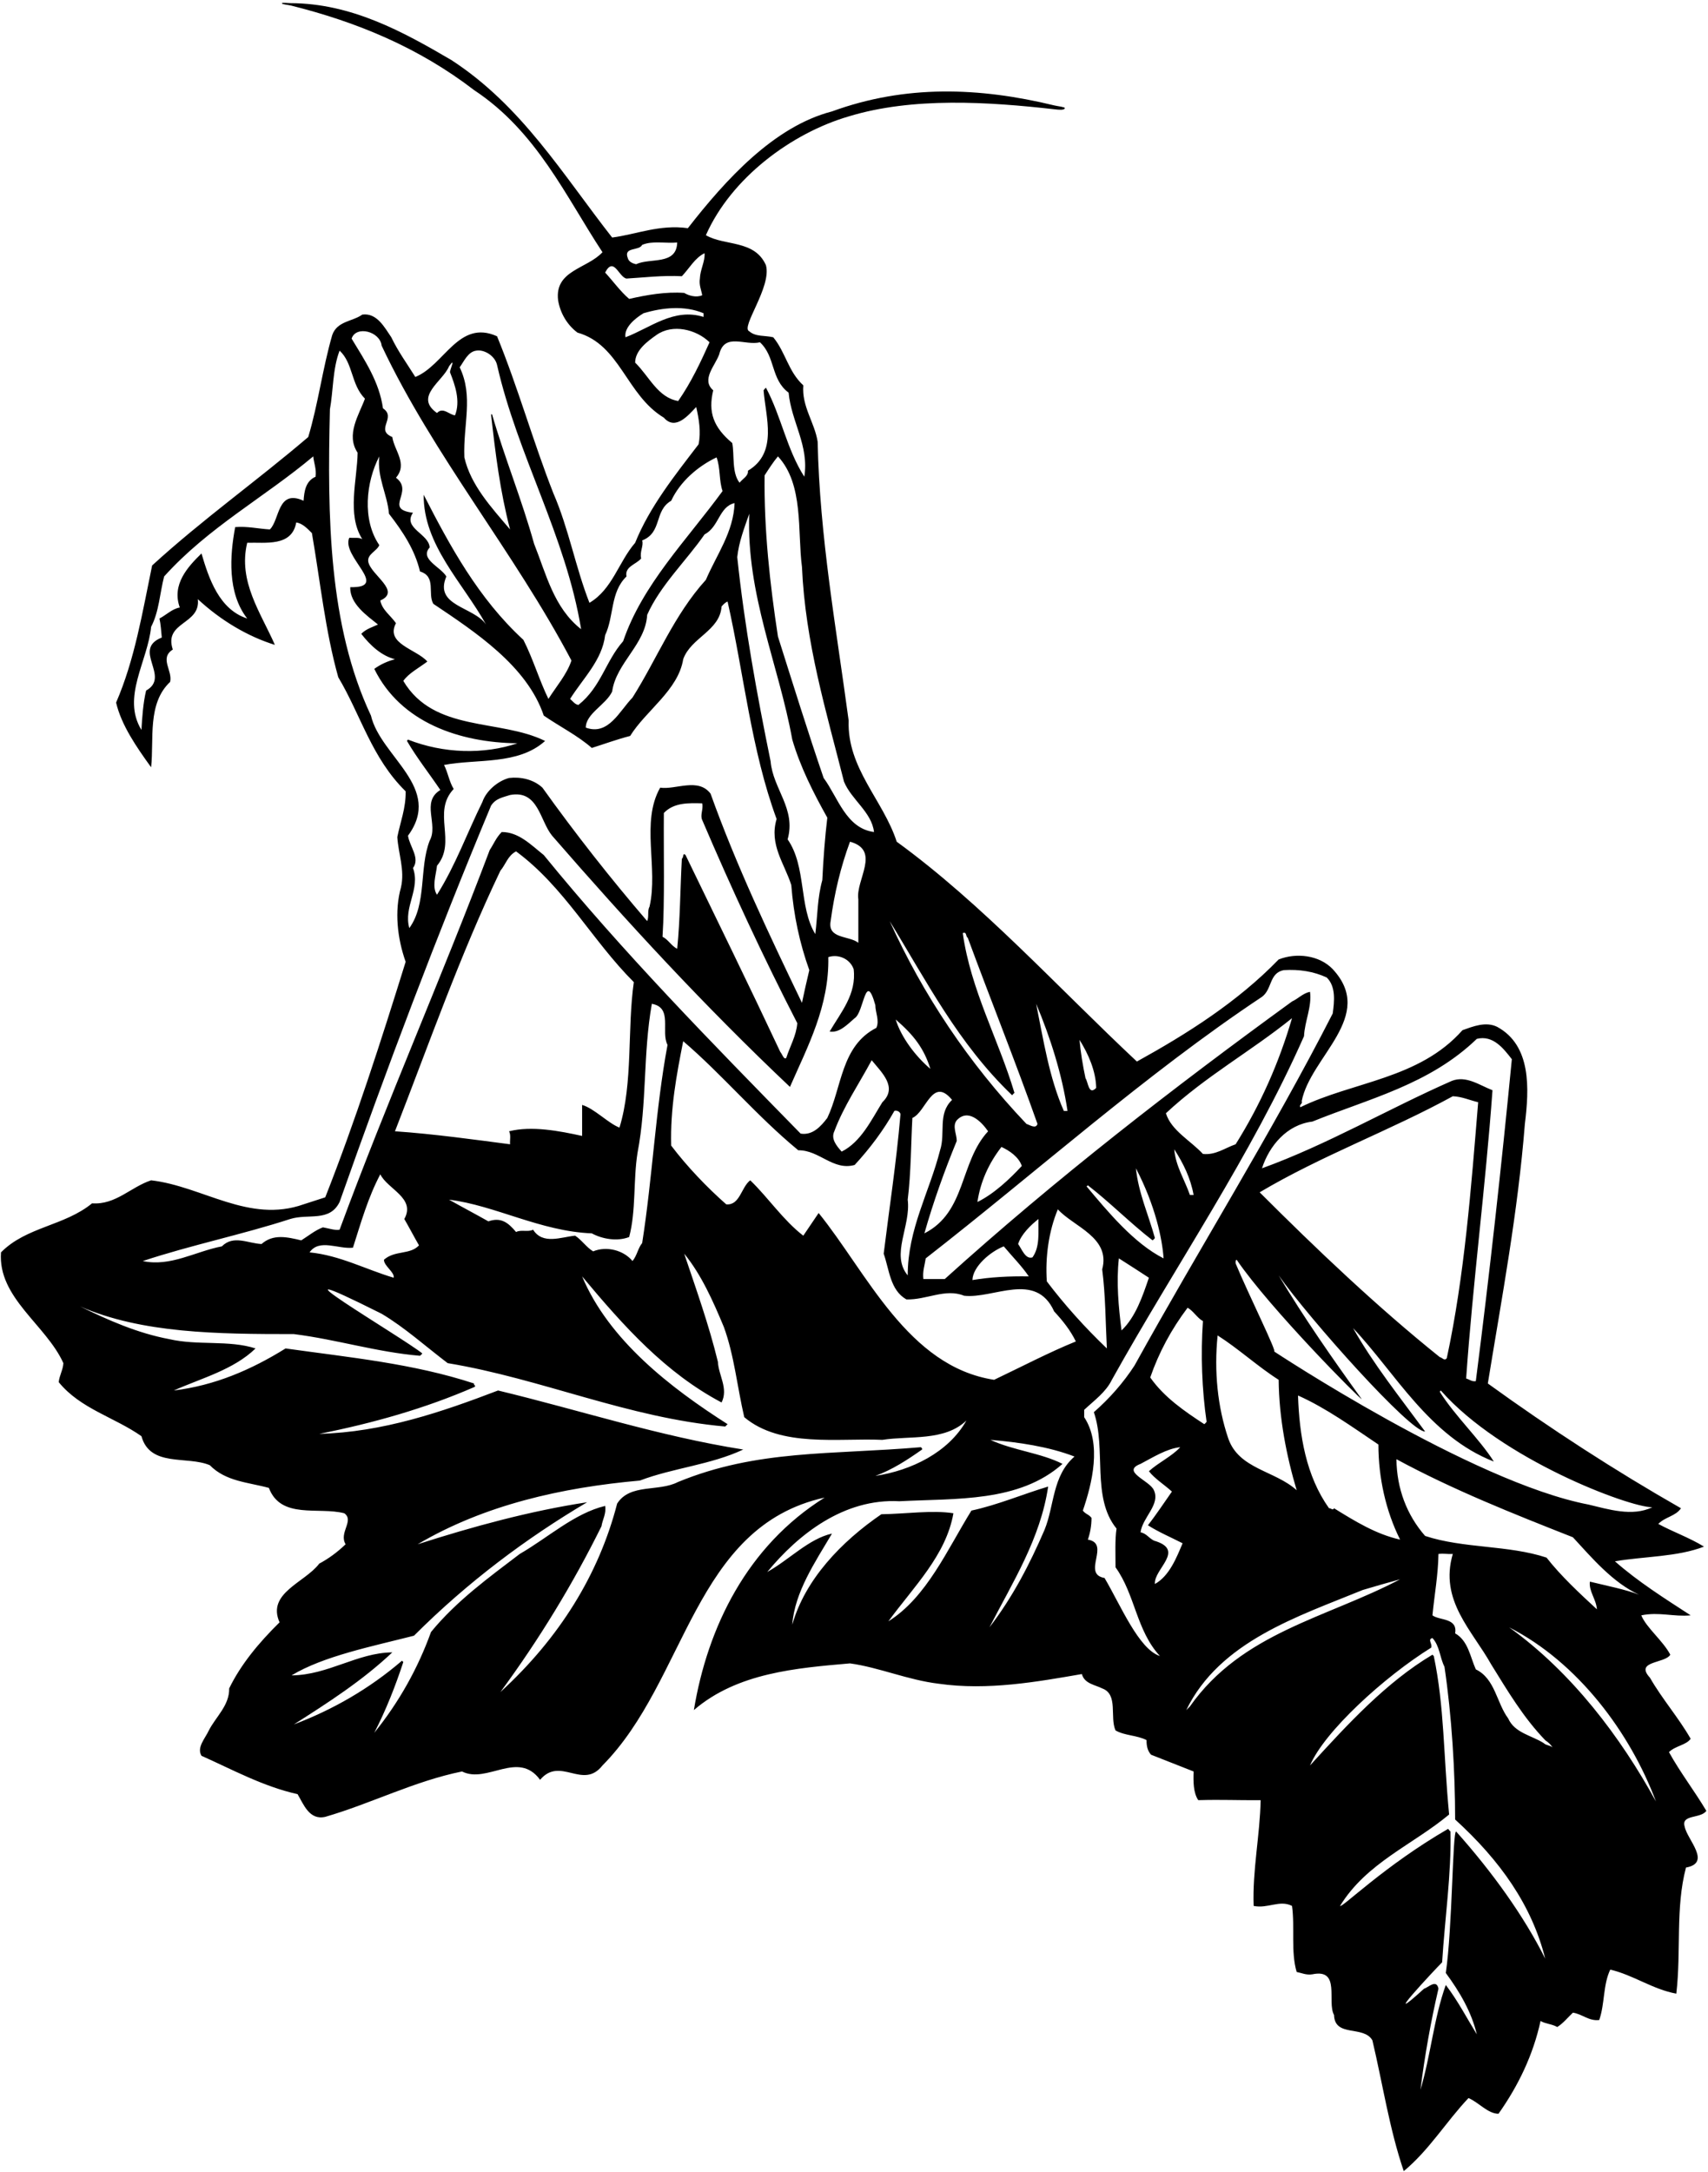 <?xml version="1.0" encoding="UTF-8"?>
<svg xmlns="http://www.w3.org/2000/svg" xmlns:xlink="http://www.w3.org/1999/xlink" width="512pt" height="651pt" viewBox="0 0 512 651" version="1.1">
<g id="surface1">
<path style=" stroke:none;fill-rule:nonzero;fill:rgb(0%,0%,0%);fill-opacity:1;" d="M 511.5 542.801 C 508 536.898 503.602 531.199 500.301 525.199 C 502.199 523.301 505.5 523.102 506.801 521.199 C 503.199 514.898 498.199 509.199 494.602 502.898 C 489.898 497.801 499.102 498.699 500.699 496 C 498.5 491.801 493.5 487.898 492 484.199 C 497.398 483.102 501.699 484.699 506.801 484.199 C 499.102 479.199 491 474.102 484.102 468 C 493 466.5 502.801 466.699 510.801 463.602 C 506.398 460.898 501.301 459.102 497.102 456.801 C 499.102 454.699 502.301 454.5 503.898 452.102 C 484.102 440.801 464.801 428.301 446 414.699 C 450.199 388.898 455 363.5 457.102 336.898 C 458.398 326.398 459.102 313.398 448.801 307.801 C 445.398 306.102 441.5 307.699 438.398 308.801 C 425.398 323.5 405.5 324.199 389.801 331.898 C 389.301 331.102 390.602 330.898 390.199 330.102 C 392.801 316.699 412.602 304.602 399.5 290.5 C 395.5 286.301 388.602 285.5 383.301 287.602 C 370.898 300.398 355.801 309.898 340.801 318.199 C 317 295.898 294.5 271 268.801 252.301 C 264.801 239.898 253.898 230.301 254.398 216 C 250.699 188.398 245.699 160.898 245.102 132.398 C 244.199 126.602 240.301 121.898 240.801 115.5 C 236.301 111.398 235.5 105.602 231.801 101.102 C 229.301 100.5 226.5 101 224.602 99.301 C 221.898 98.199 231.398 86 229.602 79.5 C 226.199 71.801 217.199 73.801 211.602 70.5 C 219.199 53.301 237.301 39.898 254.398 34.898 C 273.652 29.02 296.434 30.535 316.125 32.762 C 317.195 32.883 319.125 33.125 319.199 32.398 C 319.234 32.062 317.102 31.859 316.051 31.605 C 293.453 26.113 271.379 25.371 249.398 33.398 C 232 37.898 217.5 53.898 206.199 68.398 C 197.699 67.199 190.602 70.301 183.5 71.199 C 168.699 52.301 156.398 31.699 135.301 18 C 120.527 9.328 105.211 1.02 87.188 0.949 C 86.297 0.945 84.5 0.688 84.5 1 C 84.5 1.312 86.367 1.445 87.297 1.68 C 107.051 6.613 125.578 14.297 142.102 27 C 160.898 39.398 169.602 58.898 180.602 75.602 C 176 80.602 166.199 81 167.301 90 C 167.898 93.699 169.898 97.301 173.102 99.699 C 185.898 103.301 187.699 118.398 199 125.199 C 202.5 129.199 206.398 124.398 208.699 122 C 209.5 125.5 210.199 129.5 209.398 133.199 C 202.199 142.602 194.699 152 190.398 162.699 C 185.398 168.5 183.602 176.602 176.699 180.699 C 172.5 170 170.5 158.5 165.898 147.898 C 159.801 132.398 155.301 116.199 149 100.801 C 137.5 95.602 133.199 109.5 124.5 113 C 122 109 119.301 105.301 117.301 101.102 C 115.301 98.199 113 93.699 108.602 94.301 C 105.699 96.398 101.102 96.199 99.602 100.398 C 96.699 110.398 95.398 121 92.398 131 C 77.199 144 60.801 155.602 45.602 169.5 C 42.699 183.5 40.398 197.699 34.801 210.602 C 36.398 217.398 40.898 223.898 45.301 230 C 46.199 221.5 44.102 210.898 51 204.398 C 51.801 201 47.699 197.301 51.801 194.699 C 49 186.301 60.199 187.301 59.301 179.602 C 66.199 186 74.301 190.801 82.398 193.301 C 78.199 183.699 71.301 174.301 74.102 162.699 C 79.5 162.5 87.5 164 88.801 156.602 C 90.699 156.898 92.102 158.398 93.5 159.801 C 96 174.301 97.5 189.102 101.398 203 C 108.199 214.398 111.398 227.199 121.602 237.199 C 121.699 242.199 120 246.398 119.102 250.898 C 119.398 255.898 121.398 260.801 120.199 266 C 118.199 273.102 119.102 281.301 121.602 288.301 C 114.199 312.102 106.602 335.801 97.5 358.898 C 95.301 359.602 93.199 360.301 91 361 C 74.602 366.801 60.801 355.602 45.301 353.801 C 39.199 355.801 34.699 361.199 27.602 360.699 C 19.301 367.5 7.898 367.699 0.301 375.398 C -0.699 389 13.801 397.102 19 408.602 C 18.898 410.602 17.801 412.301 17.602 414.301 C 24.102 422.301 34.301 424.801 42.398 430.5 C 45 439.898 56.102 436.301 62.898 439.199 C 67.699 444.102 74.398 444.301 80.602 446 C 84.199 455.5 95.5 451.602 103.199 453.602 C 106.301 455.801 101.5 459.398 103.602 462.898 C 101.102 465.301 98.5 467.199 95.699 468.699 C 91.398 474.398 79.898 477.5 83.801 486.301 C 77.602 492.398 72.199 498.898 68.699 506.102 C 68.801 511.199 64.699 514.602 62.602 518.699 C 61.5 521.102 58.898 523.801 60.398 526.301 C 69.801 530.5 78.898 535.5 89.199 537.801 C 91 540.801 92.699 545.699 97.5 544.602 C 111.301 540.602 124.199 533.898 138.5 531 C 146 534.801 155.301 524.5 161.898 533.5 C 168 526.301 174.699 536.699 180.602 529.199 C 205.898 503.699 207.801 457.602 247.199 448.898 C 224 463.398 212.102 487.699 208 512.602 C 221 501.398 238.801 500 254.801 498.602 C 263.5 499.801 272.199 503.602 281.398 504.699 C 296.102 506.801 311 504.102 324.301 501.801 C 325.102 504.699 328.199 505 330.398 506.102 C 335.301 507.898 332.602 514.699 334.398 518.699 C 337.199 520.301 340.801 520.102 343.699 521.602 C 343.652 523.652 344.172 525.023 345.051 525.98 L 357.801 531 C 357.699 534 357.699 537.398 359.199 539.602 C 366.699 539.398 370.668 539.668 377.898 539.602 C 377.699 550 375.398 560.801 375.801 571.301 C 380 572.199 383.602 569.398 387.301 571.301 C 388.199 577.699 386.898 585.102 388.699 591.102 C 390.199 591.398 391.602 592.102 393.398 591.801 C 402 590 397.699 600 399.898 604 C 400.102 610.801 408.801 607 411.398 611.602 C 414.5 624.699 416.5 638.199 420.801 650.801 C 428.5 644.398 433.398 636.102 440.199 628.898 C 443.301 630.199 446 633.602 449.199 633.602 C 455.199 625.102 459.602 615.898 461.801 605.801 C 463.398 606.699 465.301 606.699 466.801 607.602 C 468.5 606.602 470.199 604.5 471.5 603.301 C 474.301 603.699 476.301 605.898 479.398 605.5 C 481.102 600.602 480.5 595 482.699 590.398 C 489.602 592 495.398 596.301 502.5 597.602 C 504 584.801 502.199 571.898 505.398 559.801 C 513.199 558.398 505.699 551.398 505 547.5 C 503.898 543.801 509.898 545.199 511.5 542.801 Z M 491.301 478 C 487.5 476.5 481.5 475.301 476.602 474.102 C 476.199 476.898 478.5 479.398 478.699 482.398 C 473.5 477.602 467.898 472.398 463.602 466.898 C 452.199 463.102 438.699 464.199 427.199 460.398 C 421.699 454.102 418.699 446.199 418.602 437.398 C 435.602 446.602 453.5 453.699 471.5 460.801 C 477.301 467.102 483.5 474.398 491.301 478 Z M 419.699 461.5 C 412.5 459.898 406.199 456 399.898 452.102 C 399.5 452.898 399 452 398.398 452.102 C 391.5 442.398 389.5 430.301 389.102 418.301 C 397.602 422.102 405.301 427.699 413.199 433 C 413.199 442.898 415.398 452.898 419.699 461.5 Z M 495.301 451.801 C 489.301 454.699 482.102 452.398 476.199 451 C 441 444.25 381.664 404.914 381.895 405.074 C 383.164 405.887 374 387.5 370.398 378.699 C 370.398 378.301 370.301 377.801 370.699 377.602 C 380.801 392.398 407.898 419.602 408.199 419.398 C 399.398 407.199 390.898 395 383.301 382.301 C 392.602 395.5 422.898 429.398 427.199 429.102 C 419.699 418.898 411.699 408.898 405.602 398.102 C 418.199 411.398 428.398 430.551 447.801 438.102 C 443.398 431.199 436.199 424.5 431.602 417.199 C 431.602 417.102 431.801 416.898 431.898 416.801 C 450.051 437.449 488.301 451.801 495.301 451.801 Z M 388.699 446.699 C 382.199 440.801 371.398 440.398 368.199 431.199 C 365 421.801 363.898 411.102 365 400.301 C 371.301 404.301 377 409.602 383.301 413.602 C 383.398 424.898 385.602 436.301 388.699 446.699 Z M 377.602 357.398 C 396.301 346.301 416.5 339 435.5 328.602 C 438.199 328.699 440.602 329.801 443.102 330.398 C 441 356 439 382.5 433.699 407.102 C 433 408.102 432.301 406.898 431.602 406.801 C 412.898 391.801 394.699 374.5 377.602 357.398 Z M 393.398 336.199 C 410.398 329.301 428.5 325.102 442.699 311.398 C 447.602 310.199 450.699 314.301 453.199 317.5 C 450.102 349.398 446.5 382 442.398 414 C 441.199 414.199 440.5 413.5 439.5 413.199 C 441.5 384.602 445.301 355.801 447.398 326.801 C 443.5 325.301 439.5 322.301 435.199 324 C 416.102 332.398 397.898 343.102 378.301 350.199 C 380.5 343.398 385.801 337.102 393.398 336.199 Z M 328.602 326.102 C 326.301 328.5 326.199 324.301 325.398 323.199 C 324.602 319.5 323.898 315.199 323.602 311.699 C 326.301 316 328.5 321.102 328.602 326.102 Z M 320 333 C 319.602 333 319.199 333 318.898 333 C 314.5 323 312.801 311.801 310.602 300.898 C 314.801 310.801 318.398 322.102 320 333 Z M 303.398 328.301 C 303.699 328 303.801 327.801 304.102 327.602 C 299.301 311.5 291 296.801 288.602 279.699 C 289.898 279.199 289.398 280.699 290.102 281.102 C 297 299.801 304.398 318.199 311 336.898 C 310.5 338.5 308.699 337.199 307.699 336.898 C 290.301 318.602 276.602 298 266.699 276.102 C 277.699 294 287.199 312.801 303.398 328.301 Z M 272.102 359.602 C 273.102 351.699 273.102 342 273.5 335.102 C 277.602 333.398 279.5 322.5 285.398 329.699 C 281 333.898 283.5 339.602 281.801 344.801 C 278.602 357.398 272.102 368.398 272.102 382.301 C 266.898 376 273.102 367.602 272.102 359.602 Z M 268.5 305.602 C 274 310.332 277 314.332 278.898 320.398 C 274.301 316.5 270.102 310.801 268.5 305.602 Z M 286.801 342 C 286.801 339.898 285.398 337.602 286.801 335.801 C 290.199 332.199 294.102 336.102 296.199 339.102 C 287.602 348.398 289.699 363.301 277.102 369.699 C 279.801 360.199 283.102 351 286.801 342 Z M 300.199 343.801 C 302.602 344.898 305.398 346.801 306.301 349.5 C 302.602 353.5 297.898 357.898 293 360.301 C 293.898 354.199 296.398 348.699 300.199 343.801 Z M 253 234.301 C 255.199 239.699 261.301 243.398 262 249.398 C 253.602 248.301 251.199 239 246.898 233.199 C 242.102 219.199 237.699 205 233.199 190.801 C 230.801 175.102 229 158.801 229.199 142.5 C 230.5 140.5 231.699 138.602 233.199 136.801 C 241 145.199 239 159.301 240.398 169.898 C 241.398 192.699 247.699 213.301 253 234.301 Z M 257.301 269.602 C 257.301 273.898 257.301 278.199 257.301 282.602 C 254.5 280.398 248 281.5 249 276.102 C 250.102 267.801 252 259.898 254.801 252.301 C 264.199 254.898 256.398 263.801 257.301 269.602 Z M 199 243.699 C 202 240.5 206.602 240.699 210.5 240.801 C 210.898 242.602 209.801 244.301 210.5 245.801 C 219.301 266.398 228.699 286.699 239 306.699 C 238.699 310.5 236.801 313.602 235.699 317.102 C 235 317.801 234.5 316 233.898 315.301 C 224.602 295.5 215 275.898 205.5 256.301 C 204.602 255.398 205 257.102 204.398 257.398 C 203.898 266.398 203.898 275.5 203 284.398 C 201.301 283.602 200.301 281.602 198.602 280.801 C 199.301 270 198.898 255.602 199 243.699 Z M 213 237.898 C 209.301 233 202.5 236.801 197.898 236.102 C 192 246.5 197.398 260.102 194.699 271.801 C 194 273 194.602 274.801 194 276.102 C 183 263.301 172.398 249.801 162.602 236.102 C 159.898 233.602 156.102 232.801 152.602 233.199 C 149.199 234.102 145.699 237.102 144.602 240.398 C 140 249.699 136.602 259.301 131 268.199 C 129.398 265.898 130.699 262.301 131 259.5 C 137 252.301 129.398 243.5 136 236.5 C 134.602 234.199 134.301 231.602 133.102 229.301 C 143 227.398 155.301 229.398 163.398 222.102 C 149.801 215.398 130.102 219.602 120.898 204.102 C 122.5 201.801 125.602 200.199 128.102 198.301 C 124.898 194.602 115.398 193 118.699 186.801 C 117.199 184.602 114.5 182.801 114 180 C 120.398 177.199 111.199 172.398 110.398 168.398 C 110 166.102 113 165.199 113.699 163.398 C 108.5 155.801 109.699 144.5 113.699 136.801 C 113 143.199 116.102 148.102 116.602 154 C 120.801 159.398 124.398 164.898 125.898 171.301 C 130.898 172.801 128.102 178 129.898 181 C 142.398 189.398 158 199.602 163 214.5 C 167.801 217.801 173.199 220.5 177.398 224.199 C 181.199 223 185 221.602 188.898 220.602 C 193.602 213 203.301 206.898 204.801 197.602 C 207.102 191.102 215.801 189.102 216.301 181.801 C 216.801 181.199 217.398 180.602 218.102 180.301 C 223 202 225.199 224.898 232.801 245.5 C 230.5 253.199 235.199 258.898 237.199 265.301 C 237.898 274.301 239.699 282.699 242.602 290.801 C 241.801 294.102 241.102 297.301 240.398 300.602 C 230.5 280 220.699 259.398 213 237.898 Z M 175.602 218.102 C 175.602 213.898 181.602 211.301 183.5 207.301 C 184.699 198.699 193.5 193.199 194 184.301 C 197.898 175.5 205.801 168 211.199 160.199 C 215.602 157.898 215.5 151.898 220.199 150.801 C 219.898 159.5 214.801 166.301 211.602 173.801 C 202 184.398 197 197.398 189.602 209.102 C 185.699 213.102 182.398 220.602 175.602 218.102 Z M 236.102 251.602 C 238.699 242.398 231.699 236.5 231 228.199 C 226.898 208.102 223.199 187.898 221 167 C 221.5 162.398 223.102 158.301 224.602 154 C 223.699 178.301 233.398 199.102 237.5 221.699 C 239.898 229.898 243.801 237.602 248 245.102 C 247.301 250.898 246.801 257.5 246.5 263.801 C 245 269.301 245.102 274.199 244.398 280 C 239.398 271.801 241.801 259.801 236.102 251.602 Z M 227.801 102.602 C 232.5 106.898 231 113.699 236.398 117.699 C 237.199 126.398 242.602 133.602 241.102 142.898 C 235.801 134.602 234.199 124.801 229.602 116.199 C 229.301 116.5 229.102 116.699 228.898 117 C 229.5 125 233.301 135.699 224.199 141.102 C 224.398 142.699 222.602 143.5 221.699 144.699 C 219.301 141.699 220.199 136.301 219.5 132.801 C 213.898 128.102 212.199 123.602 213.801 117 C 210.102 113.801 214.398 109.602 215.602 106.199 C 217.199 99.602 223.301 103.699 227.801 102.602 Z M 192.5 73.398 C 195.602 72.102 199.398 73 203 72.699 C 202.801 79.602 194.898 77.199 190.699 79.199 C 189.699 79 188.5 78.5 188.199 77.398 C 186.801 73.898 191.602 75.301 192.5 73.398 Z M 181.398 81.699 C 184 76.699 185.5 83.102 187.801 83.5 C 192.898 83.199 198.602 82.5 204.398 82.801 C 206.602 80.5 208.301 77.301 211.199 75.898 C 211.398 78.301 209.898 80.801 209.801 83.5 C 209.5 85.398 210.199 86.801 210.5 88.5 C 208.699 89.301 206.398 88.602 205.102 87.801 C 199.602 87.398 193.898 88.398 188.602 89.602 C 186 87.398 183.801 84.301 181.398 81.699 Z M 192.898 93.898 C 198.602 92.199 205.199 91.5 210.898 93.898 C 210.898 94.301 210.898 94.602 210.898 95 C 202 92.199 194.898 98.301 187.5 101.102 C 187 98.199 190.398 95.398 192.898 93.898 Z M 203.301 120.199 C 197.199 119.199 194.602 112.801 190.398 108.699 C 190.398 105 194.102 102.301 196.801 100.398 C 201.602 97 208.699 98.699 212.699 102.602 C 210 108.602 207.199 114.602 203.301 120.199 Z M 181.398 190.398 C 184.102 184.699 182.898 177.5 187.801 172.801 C 187.199 169.801 190.699 169.199 192.199 167.398 C 191.699 165.398 193 163.602 192.5 162 C 198.602 159.602 196 153.102 201.199 150.102 C 203.898 144.301 209.301 139.699 214.801 137.102 C 216 140.301 215.5 144.102 216.602 147.199 C 205.699 162.102 192.602 175.199 186.801 192.199 C 181.5 198.199 180.199 205.898 173.398 211.301 C 172.398 211.199 171.699 210.199 170.898 209.5 C 174.801 203.301 180.5 197.898 181.398 190.398 Z M 142.801 105.102 C 145.199 104.699 148.398 106.699 149 109.398 C 155.199 136.699 169.602 160.602 174.199 188.602 C 166 182.199 163.699 172 160.102 163 C 156.398 149.699 151.301 137.301 147.5 124.199 C 147.398 124.199 147.199 124.199 147.199 124.199 C 148.5 135.898 149.898 147.199 152.898 158.699 C 147.199 152 141.102 145.398 139.199 137.102 C 138.801 127.199 142 118.898 137.801 110.102 C 139.102 108.301 140.301 105.398 142.801 105.102 Z M 134.602 109.801 C 136.801 106.699 134.801 110.898 134.898 111.602 C 136.398 115.398 138.102 120.199 136.398 124.5 C 134.602 124.301 132.801 121.898 131 123.801 C 124 118.898 132.801 114.301 134.602 109.801 Z M 114.398 103.602 C 129.898 136.5 154.301 165.699 171.301 198 C 169.898 202.199 166.801 205.699 164.398 209.5 C 161.699 204 159.801 197.5 156.898 191.801 C 143.398 179.398 134.898 163.699 127 148.301 C 126.898 163.398 138.699 174.602 145.699 187.199 C 142 181.801 130 181.699 133.801 172.801 C 132.102 169.898 125.699 167.602 128.801 164.102 C 128.602 160 120.602 158.301 123.801 153.699 C 114.801 152.602 124.301 147.398 118.699 143.199 C 122.301 139 118.199 135.102 117.602 131 C 112.301 128.801 119 125.199 114.801 122.398 C 113.699 114.5 109.398 108.102 105.398 101.5 C 106.699 97.5 113.898 99.301 114.398 103.602 Z M 94.602 142.898 C 91.602 144.199 91.199 147.301 91 150.102 C 83.102 146.5 83.898 155.801 80.898 158.699 C 77.398 158.5 74.199 157.699 70.5 158 C 68.898 166.5 68.102 177.699 74.102 185.398 C 65.699 182.699 62.602 173.398 60.398 165.898 C 56.301 169.898 51.398 175.199 53.898 182.102 C 51.602 182.5 49.898 184.301 47.801 185.398 C 48.199 187.199 48.301 189.102 48.5 191.102 C 39.398 194.699 51.301 202.801 43.801 207 C 42.898 210.699 42.602 215.199 42.398 218.801 C 36.398 209 44.301 198.199 45.301 187.898 C 47.699 183.301 47.898 177.801 49.199 172.801 C 62.398 158.102 79.398 149 93.898 136.801 C 94.102 138.801 94.898 140.602 94.602 142.898 Z M 111.199 214.5 C 98.5 187.5 98.102 154.898 98.898 122.699 C 99.898 117.301 99.699 110.5 101.801 105.102 C 105.898 108.898 105.199 115.301 109.398 119.5 C 107.602 124.398 103.602 130.301 107.199 135.699 C 107.102 143.699 103.898 154.301 108.602 161.602 C 107.602 161 106 161.301 104.699 161.199 C 102.199 166.801 117.102 176.301 105 176 C 104.801 181 110.102 184.602 113.301 187.199 C 111.898 187.898 109.699 188.5 108.301 190 C 111 193.5 114.398 196.602 118.398 197.602 C 116.199 198.199 114.102 199.102 112.199 200.5 C 120.102 216.602 137.801 222.602 155.102 222.801 C 145 226.199 133 225.898 122.301 221.699 C 122.199 221.801 122 222 122 222.102 C 124.898 227.102 128.699 231.898 132 236.801 C 126.102 240.398 131.5 247.102 128.801 252 C 125.602 260.199 128 270.898 122.699 278.199 C 120.898 271.801 126.102 266.5 123.801 260.199 C 126 257.199 122.801 253.801 122.301 250.5 C 132.898 236.102 114.102 226.898 111.199 214.5 Z M 87 365.398 C 92.398 363.699 98.801 366.398 101.801 360.301 C 115.898 320.301 130.898 280.602 147.199 241.5 C 148.602 239.301 150.801 239 152.898 238.301 C 161.398 236.699 161.801 246 165.5 250.5 C 188 276.398 211.102 301.5 236.801 325.801 C 242.102 313.699 248.602 301.602 248.301 286.898 C 251.301 285.898 254.801 287.398 255.898 290.5 C 256.801 298 252.102 303.398 248.699 309.199 C 251.602 309.699 254 307.102 256.199 305.199 C 259 303.5 259.398 290.602 262.398 301.301 C 262.398 303.5 263.699 305.898 262.699 308.102 C 252.102 313.5 252.398 325.898 248 335.102 C 246.102 337.602 243.602 340.398 240 339.801 C 212.801 312 186.801 285.5 163 256.301 C 159.102 253.199 155.5 249.398 150.398 249.398 C 148.699 251.102 148 253 146.801 254.801 C 132.398 293 115.898 330.398 101.801 368.602 C 100.602 368.898 98.5 368.199 96.801 367.898 C 94.398 368.801 92.398 370.5 90.301 371.801 C 86.102 370.801 81.898 369.801 78.398 372.898 C 74.301 372.699 70 370.102 66.5 373.602 C 58.602 375.102 51.102 379.801 42.801 378 C 57.301 373.199 72.5 370.102 87 365.398 Z M 264.5 330.398 C 261.199 335.699 258.102 342.301 252.301 345.199 C 250.801 343.5 249 341.398 250.102 339.102 C 252.898 331.602 257.5 324.898 261.301 317.801 C 264.301 321.5 269.199 325.898 264.5 330.398 Z M 118 383 C 109.602 380.5 101.898 376.301 92.801 375.398 C 95.699 371.199 101.398 374.5 105.801 374 C 108.199 366.5 110.301 359 114 352 C 116.199 356.5 124.699 359.102 121.199 365.398 C 122.699 368 124.102 370.699 125.602 373.301 C 122.898 376.199 118.398 374.699 115.102 377.602 C 115 379.398 118.398 381.398 118 383 Z M 118.398 339.102 C 128.602 312.898 137.898 286.301 150 261 C 151.602 259.102 152.199 256.5 154.699 255.199 C 169.199 265.898 177.398 281.801 190 294.398 C 188 308.301 189.801 324.602 185.699 338 C 182.301 336.699 178.199 332.301 174.5 331.199 C 174.5 334.301 174.5 337.398 174.5 340.5 C 167.699 339 159.398 337.398 152.602 339.102 C 153.199 340.199 152.801 341.699 152.898 343 C 142.898 341.699 130.102 339.898 118.398 339.102 Z M 177.398 369.699 C 180.5 371.398 185 372.199 188.602 370.801 C 190.699 362.898 189.801 353.801 191.102 345.602 C 194 330.398 192.699 316.199 195.398 300.898 C 201.801 302 198 309.301 200.102 313.199 C 196.5 332.5 195.602 352.898 192.5 372.602 C 191.199 374.199 191 376.301 189.602 378 C 187 374.801 181.898 373.398 177.801 375.102 C 175.801 373.898 174.301 371.602 172.398 370.398 C 168.199 370.801 162.699 373.199 159.801 368.602 C 158.301 369.398 156.199 368.5 154.699 369.301 C 152.301 366.398 150.102 364.801 146.398 366.102 C 142.5 363.898 138.5 361.801 134.602 359.602 C 148.398 361.301 162 369.102 177.398 369.699 Z M 203.199 444.25 C 197.398 447.25 188.898 444.602 185 450.699 C 179.5 472 167.602 491.102 150 507.199 C 161.699 491.301 171.801 474.699 180.301 457.5 C 180.602 455.5 181.801 453.699 181.398 451.398 C 172.199 453.602 164.301 460.898 155.801 465.801 C 146.602 472.801 136.801 479.898 129.199 489.199 C 125.301 500 119.699 510.102 112.199 519.398 C 115.699 512.602 118.5 505.5 120.898 498.199 C 120.801 498.102 120.602 497.898 120.5 497.801 C 110.602 506.301 99.699 512.5 88.102 516.898 C 98.301 510.398 108.602 503.801 117.602 495.301 C 107.102 495.398 98.398 502.102 87.398 502.199 C 97 496.398 111.602 493.5 124.102 490.301 C 140.199 474.199 157.898 461 176 450.301 C 158.898 452.898 141.699 457.602 125.199 462.898 C 145.199 451.102 168.301 445.898 191.801 443.801 C 201.801 440 213 439.102 222.801 434.5 C 197.5 430.5 173.801 422.699 149.301 416.801 C 132.301 423.301 114.699 429.301 95.699 429.801 C 111.801 426.602 127.398 422.199 142.102 415.801 C 143 415.398 141.801 415.199 142.102 414.699 C 123.801 408.699 104.801 406.898 85.602 404.199 C 75.301 410.602 64.398 415.301 52.102 416.801 C 60.398 413.102 70 410.602 76.602 404.199 C 68.602 401.602 59.301 403.398 50.699 401.398 C 41.199 399.602 32.602 395.801 24 391.602 C 42.602 399.699 65.199 399.898 88.102 399.898 C 100.898 401.5 112.898 405.301 125.898 406.398 C 126.199 406.102 126.398 406 126.602 405.699 C 120.5 400.801 74.5 373.801 114.398 393.801 C 121.301 397.898 127.602 403.602 134.199 408.602 C 162.5 413.301 188.102 425 217.398 427.602 C 217.602 427.398 217.801 427.199 218.102 426.898 C 201 416 182.5 401.699 174.5 382.602 C 187.102 397.699 199.5 411.5 216.301 420.398 C 218.398 416.199 215.398 412.301 215.199 408.199 C 212.5 397.102 208.699 386.5 205.102 375.801 C 210.199 382 213.801 390.102 217 397.801 C 220.102 406.301 221 415.801 223.102 424.801 C 234 434 251.398 431 264.5 431.602 C 272.699 430.301 283.102 432.102 289.699 425.801 C 284.301 435.398 273.102 440.801 262.398 442.398 C 267.398 440.602 272 437.602 276.398 434.5 C 276.5 434.102 276.199 433.898 276 433.801 C 249.199 436.102 227 434.449 203.199 444.25 Z M 313.102 458.602 C 308.699 468.801 303.602 478.699 296.602 487.801 C 303.602 474.199 311.898 461.199 314.199 445.602 C 306.801 447.801 299.102 451.102 291.199 452.801 C 284 464.398 277.801 478.801 266.301 486 C 273.898 475.602 283.602 466.199 285.801 453.602 C 279.5 452.602 271.398 453.801 264.199 453.898 C 252.199 462.102 241.301 473.5 237.5 487 C 238.199 477.301 244.301 468.301 249.398 459.699 C 242.5 461.199 236.5 467.602 230 471.199 C 239.301 459.898 253 449.102 269.602 450 C 286.602 449.102 305.5 450.398 318.5 438.801 C 312 435.5 303.801 434.801 296.898 431.602 C 305.301 432.301 314.301 433.602 322.102 436.602 C 315.398 442.398 316.102 451.301 313.102 458.602 Z M 298 413.602 C 272.102 409.602 259.898 381.5 245.398 363.602 C 243.898 365.801 242.301 368.199 240.801 370.398 C 234.801 365.801 230.301 359 224.898 353.801 C 222.199 355.801 221.801 361.398 217.699 361 C 211.898 355.898 205.898 349.602 201.199 343.398 C 200.898 332.301 202.801 322.199 204.801 312.102 C 216.398 322 226.898 334.602 239.301 344.801 C 245.602 344.699 249.699 351 256.199 349.199 C 260.898 344.102 264.898 338.699 268.102 333 C 268.602 332.699 270.199 333.199 269.898 334.398 C 268.699 348.398 266.602 362 264.898 375.801 C 266.602 380.602 266.801 386.699 271.699 389.5 C 277.699 389.699 283.398 386.102 289 388.398 C 297.801 389.398 310.5 380.898 316 393.102 C 318.602 395.898 320.898 398.801 322.5 402.102 C 314.398 405.398 306.199 409.699 298 413.602 Z M 309.5 376.898 C 307.398 377.602 306.301 374.398 305.199 372.898 C 306.102 370 309 367.199 311.301 365.398 C 311.199 369.398 311.801 373.699 309.5 376.898 Z M 308.398 382.602 C 302.602 382.5 296.898 382.801 291.5 383.699 C 291.602 379.602 297 375.102 300.898 373.602 C 303.398 376.602 306.301 379.5 308.398 382.602 Z M 313.801 384.102 C 313.301 376.699 314.398 369 317.102 362.5 C 321.801 367.699 333 370.898 330.398 380.5 C 331.398 388.199 331.398 396.301 331.801 404.199 C 325.301 398 319.102 391.102 313.801 384.102 Z M 340.5 350.199 C 346.332 361.332 348.418 371.418 348.801 377.199 C 339.898 372.699 332 363.102 325.699 355.602 C 325.801 355.602 326 355.398 326.102 355.301 C 332.699 360.398 338.898 366.699 345.5 371.801 C 345.801 371.602 346 371.398 346.199 371.102 C 344.301 364.199 341.301 357.699 340.5 350.199 Z M 344.398 383 C 342.5 388.602 340.398 394.801 336.199 398.801 C 335.301 391.801 334.602 384.398 335.398 377.199 C 338.398 379.102 341.5 381.102 344.398 383 Z M 331.102 473 C 324.102 471.801 333.102 462.699 326.102 461.5 C 326.801 459.5 327.199 457.301 327.199 455 C 326.398 453.898 325.398 453.898 324.602 452.801 C 327.398 444.602 330.301 432.801 325 424.801 C 325 424 325 423.301 325 422.602 C 328.102 419.699 331.5 417.301 333.301 413.602 C 352.398 379.301 375.102 346.398 390.898 310.602 C 391.102 306.102 393.301 301.801 392.699 297.301 C 390.602 297.699 389.102 299.398 387.301 300.199 C 351.801 326 316.398 353.398 283.199 383.398 C 281.102 383.398 278.898 383.398 276.801 383.398 C 276.5 381.102 277.199 379.301 277.5 377.199 C 311 351.102 343.398 322 378.301 298.801 C 381.398 296.5 380.398 291.699 384.801 290.801 C 389.5 290.5 393.801 291.199 397.699 293 C 400.5 295.699 400 300.199 399.5 303.801 C 381.199 339.602 359.602 374 340.102 409.301 C 336.801 414.398 332.602 419.199 327.898 423.301 C 331.699 434.301 327.102 448.898 334.699 458.199 C 334.199 461.5 334.398 465.898 334.398 469.801 C 340.301 478 340.602 488.699 347.699 496.398 C 341.332 494.332 335.898 481.102 331.102 473 Z M 349.5 333.699 C 361.398 322.602 374.898 315.199 387.301 305.199 C 383.398 318.602 377.801 331.199 370.398 343 C 367.199 344.102 364.398 346.301 360.602 345.898 C 356.898 341.898 351.102 338.898 349.5 333.699 Z M 357.801 358.199 C 357.398 358.199 357 358.199 356.699 358.199 C 355.102 353.602 352.398 349.5 352 344.5 C 354.699 348.699 356.898 353.102 357.801 358.199 Z M 361.699 426.199 C 361.398 426.5 361.301 426.699 361 426.898 C 355.199 423.102 349 418.898 344.801 412.898 C 347.398 405.398 351.102 398.5 356 392 C 357.699 392.898 358.898 395.102 360.602 396 C 359.898 406 360.301 416.602 361.699 426.199 Z M 346.199 474.801 C 345.801 470.301 355.602 464.602 345.898 461.801 C 344.199 460.898 343.699 459.699 341.898 459.301 C 342.5 454.801 347.898 451 345.898 446.699 C 344.699 443.801 335.898 441.102 341.898 438.801 C 345.699 436.801 349.801 434.199 353.801 433.801 C 351.199 436.602 347.398 438.301 344.398 441 C 346.199 443.301 349 445 351.301 447.102 C 348.898 450.5 346.699 453.898 344.102 457.199 C 347.398 459.301 351 460.801 354.5 462.602 C 352.801 466.602 350.602 472.398 346.199 474.801 Z M 356.699 511.5 C 356.301 511.898 356 512.199 355.602 512.602 C 365.602 492 389.199 484.5 408.5 476.602 C 412.199 475.5 416 474.398 419.699 473.398 C 397.668 485 372.332 489.332 356.699 511.5 Z M 436.5 549 C 435.398 549 435.398 577.898 433.398 591.398 C 437.602 597.102 441.102 603.102 442.699 609.801 C 439.801 605.102 437 599.699 433.398 595 C 429.801 605 428.898 616.102 425.801 626.398 C 427.102 616.102 428.898 606 431.199 596.102 C 430.602 593.102 428.102 595.801 426.898 596.102 C 412.699 609 430.102 590.398 432.301 588.199 C 433.102 575.199 435.102 561.602 434.801 549 C 434.5 548.699 434.301 548.5 434.102 548.199 C 415 559.25 402.25 572 401.699 571.301 C 409.668 558.332 423.5 553 434.398 543.898 C 432.668 526 433 511.668 429.801 496.398 C 429.699 496.301 429.5 496.102 429.398 496 C 415.602 504.199 404 516.801 392.699 529.199 C 397 519 415 502.602 429 493.898 C 429.5 492.801 427.801 491.398 429.398 491 C 431.602 493.398 431.602 496.898 433 499.602 C 435.199 514.398 436.199 531.102 436.199 545.398 C 449.668 557.668 459.199 571.102 463.199 587.102 C 456.801 574.301 447.301 561.102 436.5 549 Z M 462.75 522.5 C 459.145 520.188 454.047 519.48 452.102 515.102 C 448.602 510.398 448.199 503.199 442.398 500.398 C 440.699 496.602 440.102 491.801 436.199 489.602 C 437 484.898 431.5 485.801 429.398 484.199 C 430 478 431.102 472.102 431.199 465.801 C 433 465.602 433.699 465.898 435.5 465.801 C 431.398 479.699 441.301 488.699 447 498.898 C 451.895 506.785 456.629 514.828 463.277 521.703 C 464.121 522.242 464.852 522.91 465.398 523.801 C 464.668 523.117 463.438 523.211 462.75 522.5 Z M 452.398 487.801 C 473 498.301 488.699 519.398 496.398 540 C 485.898 520.801 471.199 501.301 452.398 487.801 "/>
</g>
</svg>
